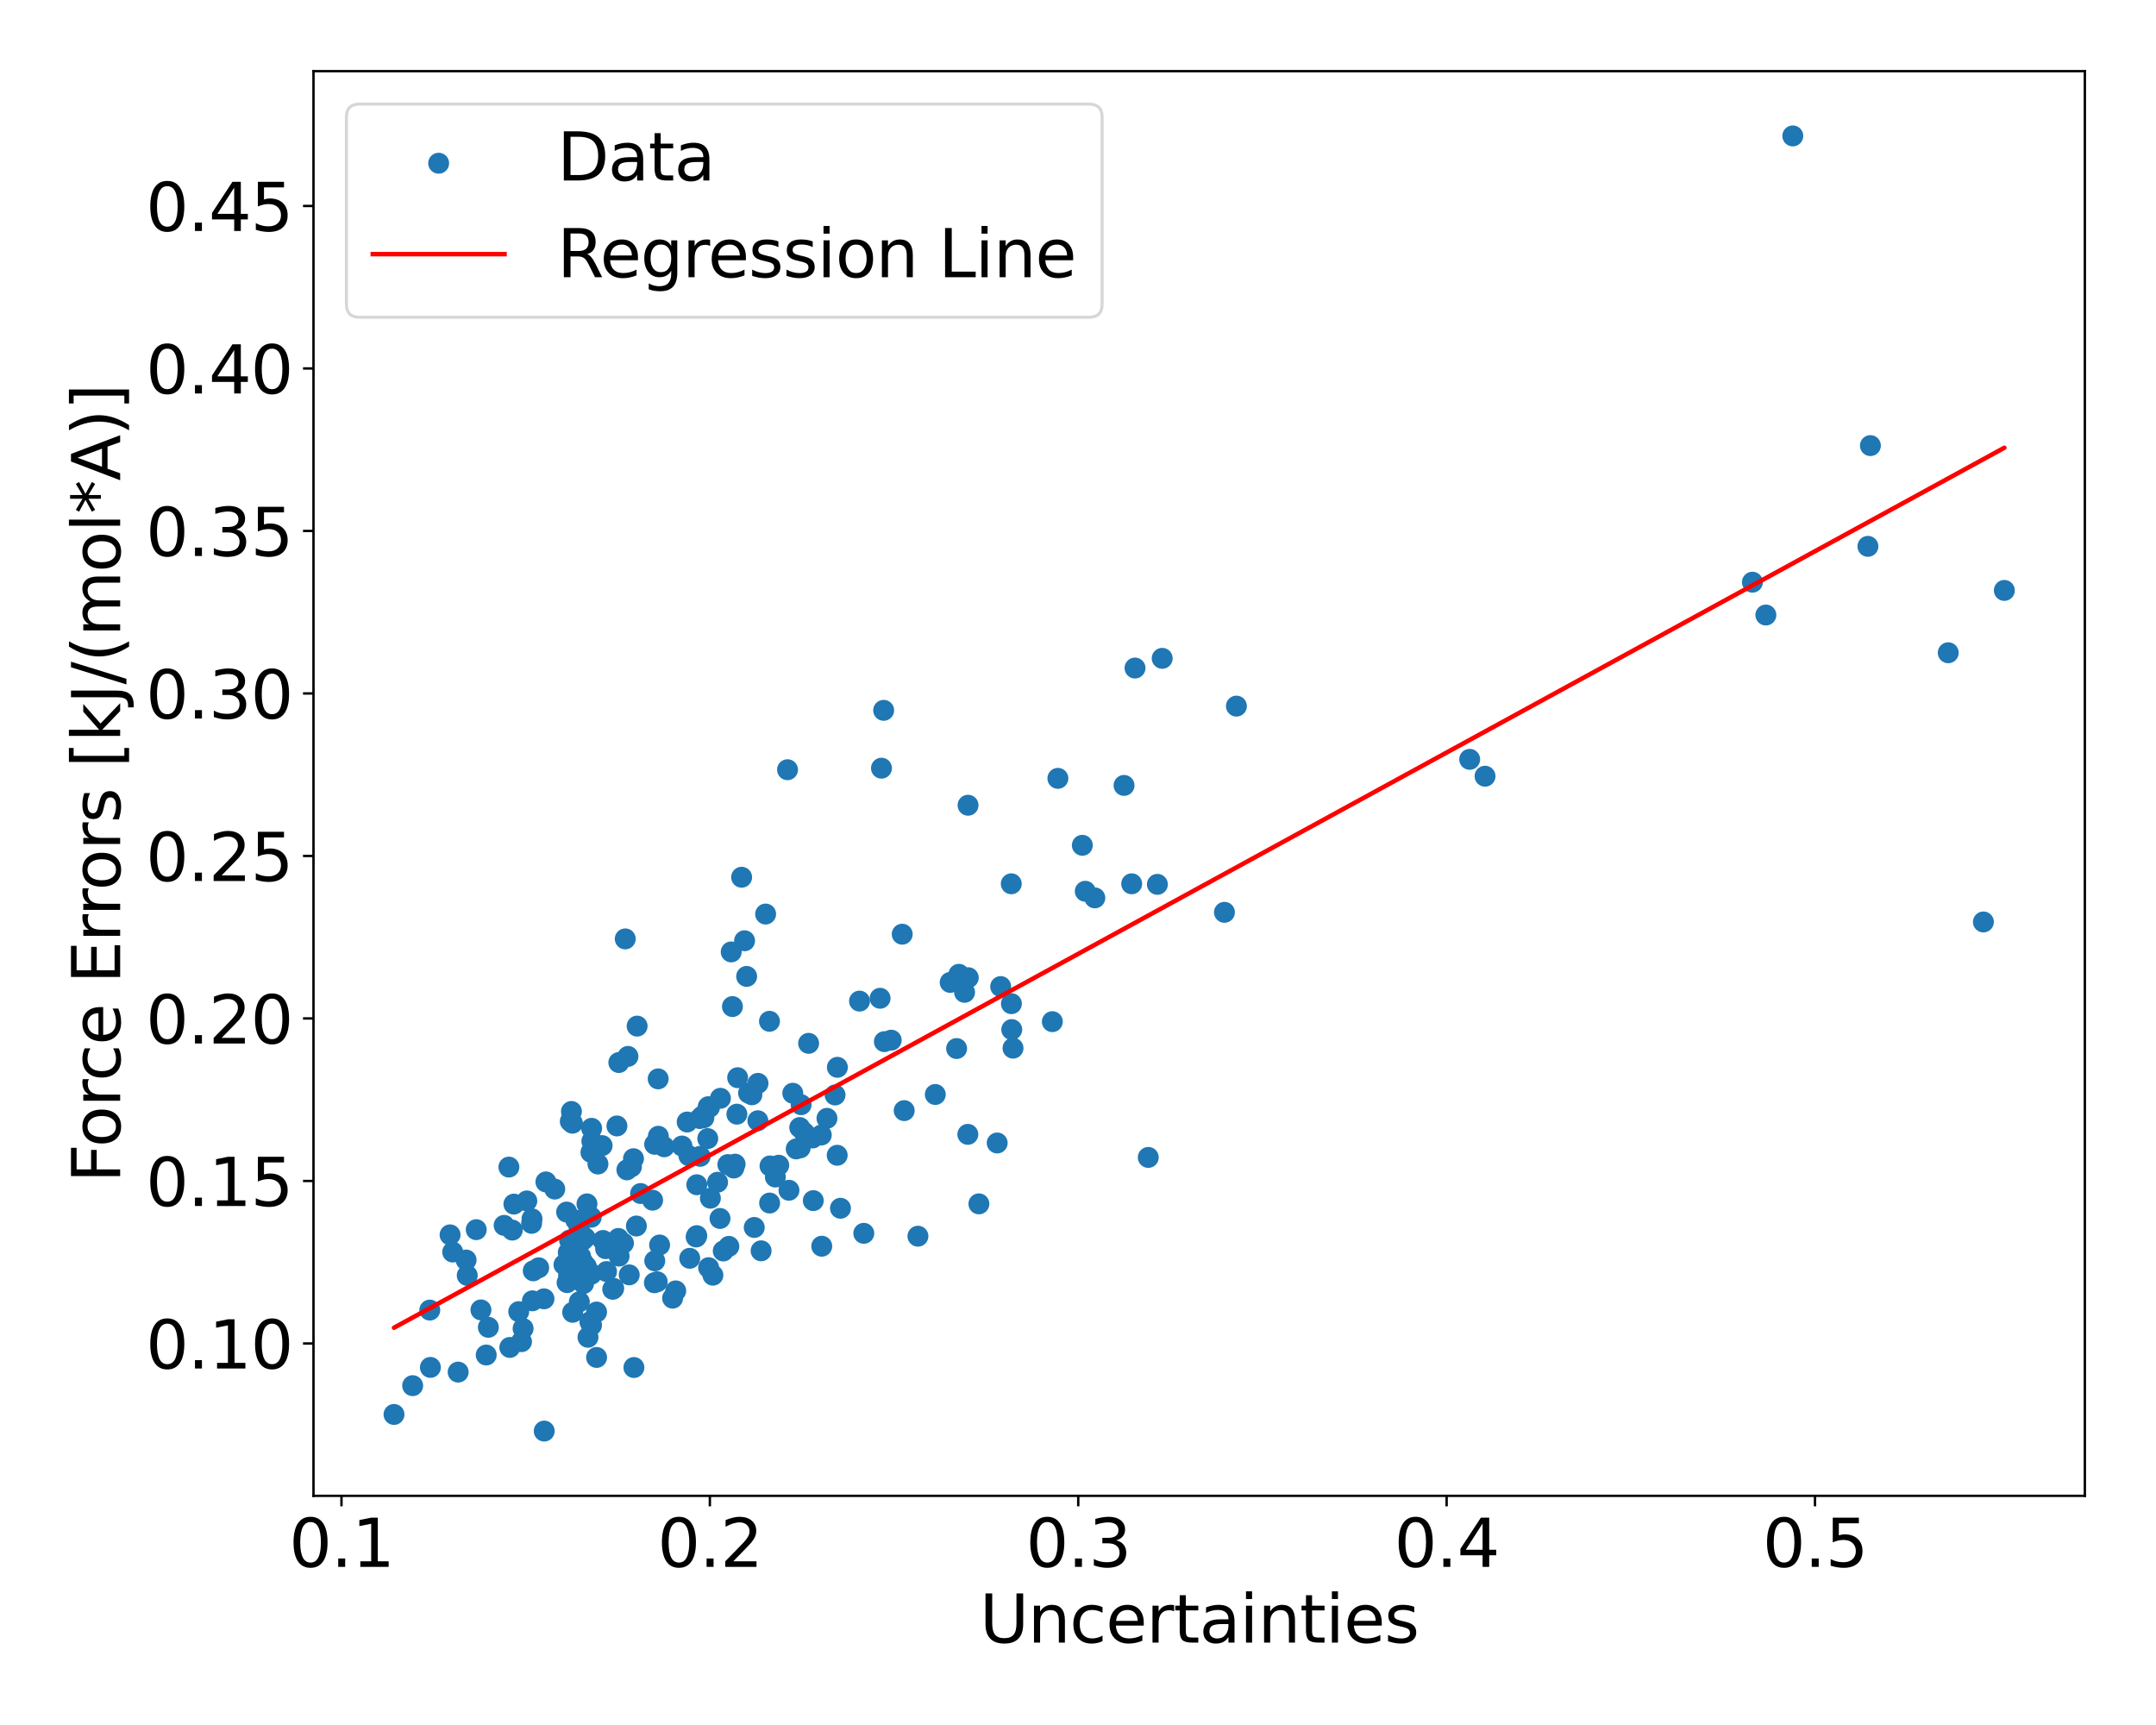 <?xml version="1.0" encoding="utf-8" standalone="no"?>
<!DOCTYPE svg PUBLIC "-//W3C//DTD SVG 1.1//EN"
  "http://www.w3.org/Graphics/SVG/1.1/DTD/svg11.dtd">
<svg xmlns:xlink="http://www.w3.org/1999/xlink" width="720pt" height="576pt" viewBox="0 0 720 576" xmlns="http://www.w3.org/2000/svg" version="1.1">
 <defs>
  <style type="text/css">*{stroke-linejoin: round; stroke-linecap: butt}</style>
 </defs>
 <g id="figure_1">
  <g id="patch_1">
   <path d="M 0 576 
L 720 576 
L 720 0 
L 0 0 
z
" style="fill: #ffffff"/>
  </g>
  <g id="axes_1">
   <g id="patch_2">
    <path d="M 104.69 499.48 
L 696.24 499.48 
L 696.24 23.76 
L 104.69 23.76 
z
" style="fill: #ffffff"/>
   </g>
   <g id="PathCollection_1">
    <defs>
     <path id="m0626cf9389" d="M 0 3 
C 0.796 3 1.559 2.684 2.121 2.121 
C 2.684 1.559 3 0.796 3 0 
C 3 -0.796 2.684 -1.559 2.121 -2.121 
C 1.559 -2.684 0.796 -3 0 -3 
C -0.796 -3 -1.559 -2.684 -2.121 -2.121 
C -2.684 -1.559 -3 -0.796 -3 0 
C -3 0.796 -2.684 1.559 -2.121 2.121 
C -1.559 2.684 -0.796 3 0 3 
z
" style="stroke: #1f77b4"/>
    </defs>
    <g clip-path="url(#p4b31f30deb)">
     <use xlink:href="#m0626cf9389" x="263.472" y="397.448" style="fill: #1f77b4; stroke: #1f77b4"/>
     <use xlink:href="#m0626cf9389" x="197.57" y="376.755" style="fill: #1f77b4; stroke: #1f77b4"/>
     <use xlink:href="#m0626cf9389" x="143.734" y="456.59" style="fill: #1f77b4; stroke: #1f77b4"/>
     <use xlink:href="#m0626cf9389" x="219.478" y="428" style="fill: #1f77b4; stroke: #1f77b4"/>
     <use xlink:href="#m0626cf9389" x="199.687" y="388.683" style="fill: #1f77b4; stroke: #1f77b4"/>
     <use xlink:href="#m0626cf9389" x="257.013" y="401.712" style="fill: #1f77b4; stroke: #1f77b4"/>
     <use xlink:href="#m0626cf9389" x="174.158" y="448.003" style="fill: #1f77b4; stroke: #1f77b4"/>
     <use xlink:href="#m0626cf9389" x="225.656" y="431.042" style="fill: #1f77b4; stroke: #1f77b4"/>
     <use xlink:href="#m0626cf9389" x="151.185" y="418.071" style="fill: #1f77b4; stroke: #1f77b4"/>
     <use xlink:href="#m0626cf9389" x="218.626" y="382.095" style="fill: #1f77b4; stroke: #1f77b4"/>
     <use xlink:href="#m0626cf9389" x="337.718" y="295.109" style="fill: #1f77b4; stroke: #1f77b4"/>
     <use xlink:href="#m0626cf9389" x="585.222" y="194.4" style="fill: #1f77b4; stroke: #1f77b4"/>
     <use xlink:href="#m0626cf9389" x="209.349" y="390.627" style="fill: #1f77b4; stroke: #1f77b4"/>
     <use xlink:href="#m0626cf9389" x="192.3" y="407.422" style="fill: #1f77b4; stroke: #1f77b4"/>
     <use xlink:href="#m0626cf9389" x="150.302" y="412.332" style="fill: #1f77b4; stroke: #1f77b4"/>
     <use xlink:href="#m0626cf9389" x="246.084" y="372.033" style="fill: #1f77b4; stroke: #1f77b4"/>
     <use xlink:href="#m0626cf9389" x="256.967" y="341.029" style="fill: #1f77b4; stroke: #1f77b4"/>
     <use xlink:href="#m0626cf9389" x="669.351" y="197.15" style="fill: #1f77b4; stroke: #1f77b4"/>
     <use xlink:href="#m0626cf9389" x="251.094" y="365.563" style="fill: #1f77b4; stroke: #1f77b4"/>
     <use xlink:href="#m0626cf9389" x="280.679" y="403.454" style="fill: #1f77b4; stroke: #1f77b4"/>
     <use xlink:href="#m0626cf9389" x="258.927" y="393.022" style="fill: #1f77b4; stroke: #1f77b4"/>
     <use xlink:href="#m0626cf9389" x="162.372" y="452.455" style="fill: #1f77b4; stroke: #1f77b4"/>
     <use xlink:href="#m0626cf9389" x="323.357" y="326.47" style="fill: #1f77b4; stroke: #1f77b4"/>
     <use xlink:href="#m0626cf9389" x="178.079" y="424.342" style="fill: #1f77b4; stroke: #1f77b4"/>
     <use xlink:href="#m0626cf9389" x="388.12" y="219.827" style="fill: #1f77b4; stroke: #1f77b4"/>
     <use xlink:href="#m0626cf9389" x="408.905" y="304.634" style="fill: #1f77b4; stroke: #1f77b4"/>
     <use xlink:href="#m0626cf9389" x="323.21" y="378.774" style="fill: #1f77b4; stroke: #1f77b4"/>
     <use xlink:href="#m0626cf9389" x="361.448" y="282.253" style="fill: #1f77b4; stroke: #1f77b4"/>
     <use xlink:href="#m0626cf9389" x="295.096" y="237.191" style="fill: #1f77b4; stroke: #1f77b4"/>
     <use xlink:href="#m0626cf9389" x="181.664" y="433.696" style="fill: #1f77b4; stroke: #1f77b4"/>
     <use xlink:href="#m0626cf9389" x="206.024" y="375.968" style="fill: #1f77b4; stroke: #1f77b4"/>
     <use xlink:href="#m0626cf9389" x="193.426" y="410.359" style="fill: #1f77b4; stroke: #1f77b4"/>
     <use xlink:href="#m0626cf9389" x="185.262" y="397.048" style="fill: #1f77b4; stroke: #1f77b4"/>
     <use xlink:href="#m0626cf9389" x="287.039" y="334.282" style="fill: #1f77b4; stroke: #1f77b4"/>
     <use xlink:href="#m0626cf9389" x="189.775" y="418.234" style="fill: #1f77b4; stroke: #1f77b4"/>
     <use xlink:href="#m0626cf9389" x="233.819" y="386.113" style="fill: #1f77b4; stroke: #1f77b4"/>
     <use xlink:href="#m0626cf9389" x="253.091" y="374.226" style="fill: #1f77b4; stroke: #1f77b4"/>
     <use xlink:href="#m0626cf9389" x="190.83" y="371.133" style="fill: #1f77b4; stroke: #1f77b4"/>
     <use xlink:href="#m0626cf9389" x="253.133" y="361.747" style="fill: #1f77b4; stroke: #1f77b4"/>
     <use xlink:href="#m0626cf9389" x="301.958" y="370.849" style="fill: #1f77b4; stroke: #1f77b4"/>
     <use xlink:href="#m0626cf9389" x="174.69" y="443.614" style="fill: #1f77b4; stroke: #1f77b4"/>
     <use xlink:href="#m0626cf9389" x="160.61" y="437.391" style="fill: #1f77b4; stroke: #1f77b4"/>
     <use xlink:href="#m0626cf9389" x="188.339" y="422.3" style="fill: #1f77b4; stroke: #1f77b4"/>
     <use xlink:href="#m0626cf9389" x="211.555" y="386.898" style="fill: #1f77b4; stroke: #1f77b4"/>
     <use xlink:href="#m0626cf9389" x="271.598" y="400.903" style="fill: #1f77b4; stroke: #1f77b4"/>
     <use xlink:href="#m0626cf9389" x="201.084" y="382.537" style="fill: #1f77b4; stroke: #1f77b4"/>
     <use xlink:href="#m0626cf9389" x="262.998" y="257.022" style="fill: #1f77b4; stroke: #1f77b4"/>
     <use xlink:href="#m0626cf9389" x="362.429" y="297.606" style="fill: #1f77b4; stroke: #1f77b4"/>
     <use xlink:href="#m0626cf9389" x="412.905" y="235.779" style="fill: #1f77b4; stroke: #1f77b4"/>
     <use xlink:href="#m0626cf9389" x="274.428" y="416.126" style="fill: #1f77b4; stroke: #1f77b4"/>
     <use xlink:href="#m0626cf9389" x="190.199" y="414.083" style="fill: #1f77b4; stroke: #1f77b4"/>
     <use xlink:href="#m0626cf9389" x="206.658" y="354.796" style="fill: #1f77b4; stroke: #1f77b4"/>
     <use xlink:href="#m0626cf9389" x="260.062" y="389.086" style="fill: #1f77b4; stroke: #1f77b4"/>
     <use xlink:href="#m0626cf9389" x="264.753" y="365.041" style="fill: #1f77b4; stroke: #1f77b4"/>
     <use xlink:href="#m0626cf9389" x="195.433" y="413.35" style="fill: #1f77b4; stroke: #1f77b4"/>
     <use xlink:href="#m0626cf9389" x="598.709" y="45.384" style="fill: #1f77b4; stroke: #1f77b4"/>
     <use xlink:href="#m0626cf9389" x="218.657" y="421.011" style="fill: #1f77b4; stroke: #1f77b4"/>
     <use xlink:href="#m0626cf9389" x="278.87" y="365.626" style="fill: #1f77b4; stroke: #1f77b4"/>
     <use xlink:href="#m0626cf9389" x="301.299" y="311.94" style="fill: #1f77b4; stroke: #1f77b4"/>
     <use xlink:href="#m0626cf9389" x="249.341" y="326.036" style="fill: #1f77b4; stroke: #1f77b4"/>
     <use xlink:href="#m0626cf9389" x="179.899" y="423.332" style="fill: #1f77b4; stroke: #1f77b4"/>
     <use xlink:href="#m0626cf9389" x="181.744" y="477.856" style="fill: #1f77b4; stroke: #1f77b4"/>
     <use xlink:href="#m0626cf9389" x="208.202" y="415.127" style="fill: #1f77b4; stroke: #1f77b4"/>
     <use xlink:href="#m0626cf9389" x="219.796" y="360.25" style="fill: #1f77b4; stroke: #1f77b4"/>
     <use xlink:href="#m0626cf9389" x="236.355" y="380.185" style="fill: #1f77b4; stroke: #1f77b4"/>
     <use xlink:href="#m0626cf9389" x="244.598" y="336.108" style="fill: #1f77b4; stroke: #1f77b4"/>
     <use xlink:href="#m0626cf9389" x="196.018" y="401.984" style="fill: #1f77b4; stroke: #1f77b4"/>
     <use xlink:href="#m0626cf9389" x="194.882" y="428.606" style="fill: #1f77b4; stroke: #1f77b4"/>
     <use xlink:href="#m0626cf9389" x="211.695" y="456.632" style="fill: #1f77b4; stroke: #1f77b4"/>
     <use xlink:href="#m0626cf9389" x="236.512" y="369.542" style="fill: #1f77b4; stroke: #1f77b4"/>
     <use xlink:href="#m0626cf9389" x="197.54" y="442.508" style="fill: #1f77b4; stroke: #1f77b4"/>
     <use xlink:href="#m0626cf9389" x="365.623" y="299.811" style="fill: #1f77b4; stroke: #1f77b4"/>
     <use xlink:href="#m0626cf9389" x="377.928" y="295.11" style="fill: #1f77b4; stroke: #1f77b4"/>
     <use xlink:href="#m0626cf9389" x="317.31" y="328.037" style="fill: #1f77b4; stroke: #1f77b4"/>
     <use xlink:href="#m0626cf9389" x="137.809" y="462.689" style="fill: #1f77b4; stroke: #1f77b4"/>
     <use xlink:href="#m0626cf9389" x="143.531" y="437.455" style="fill: #1f77b4; stroke: #1f77b4"/>
     <use xlink:href="#m0626cf9389" x="156.036" y="425.885" style="fill: #1f77b4; stroke: #1f77b4"/>
     <use xlink:href="#m0626cf9389" x="323.281" y="268.881" style="fill: #1f77b4; stroke: #1f77b4"/>
     <use xlink:href="#m0626cf9389" x="244.191" y="317.856" style="fill: #1f77b4; stroke: #1f77b4"/>
     <use xlink:href="#m0626cf9389" x="217.947" y="400.759" style="fill: #1f77b4; stroke: #1f77b4"/>
     <use xlink:href="#m0626cf9389" x="495.933" y="259.185" style="fill: #1f77b4; stroke: #1f77b4"/>
     <use xlink:href="#m0626cf9389" x="338.3" y="349.995" style="fill: #1f77b4; stroke: #1f77b4"/>
     <use xlink:href="#m0626cf9389" x="274.269" y="379.002" style="fill: #1f77b4; stroke: #1f77b4"/>
     <use xlink:href="#m0626cf9389" x="197.449" y="406.454" style="fill: #1f77b4; stroke: #1f77b4"/>
     <use xlink:href="#m0626cf9389" x="202.553" y="424.582" style="fill: #1f77b4; stroke: #1f77b4"/>
     <use xlink:href="#m0626cf9389" x="243.402" y="416.181" style="fill: #1f77b4; stroke: #1f77b4"/>
     <use xlink:href="#m0626cf9389" x="245.496" y="388.729" style="fill: #1f77b4; stroke: #1f77b4"/>
     <use xlink:href="#m0626cf9389" x="320.225" y="325.328" style="fill: #1f77b4; stroke: #1f77b4"/>
     <use xlink:href="#m0626cf9389" x="236.647" y="423.285" style="fill: #1f77b4; stroke: #1f77b4"/>
     <use xlink:href="#m0626cf9389" x="210.133" y="425.692" style="fill: #1f77b4; stroke: #1f77b4"/>
     <use xlink:href="#m0626cf9389" x="163.087" y="443.206" style="fill: #1f77b4; stroke: #1f77b4"/>
     <use xlink:href="#m0626cf9389" x="191.246" y="438.194" style="fill: #1f77b4; stroke: #1f77b4"/>
     <use xlink:href="#m0626cf9389" x="243.066" y="388.868" style="fill: #1f77b4; stroke: #1f77b4"/>
     <use xlink:href="#m0626cf9389" x="212.77" y="342.632" style="fill: #1f77b4; stroke: #1f77b4"/>
     <use xlink:href="#m0626cf9389" x="169.944" y="389.706" style="fill: #1f77b4; stroke: #1f77b4"/>
     <use xlink:href="#m0626cf9389" x="230.054" y="385.92" style="fill: #1f77b4; stroke: #1f77b4"/>
     <use xlink:href="#m0626cf9389" x="168.354" y="409.167" style="fill: #1f77b4; stroke: #1f77b4"/>
     <use xlink:href="#m0626cf9389" x="353.283" y="259.904" style="fill: #1f77b4; stroke: #1f77b4"/>
     <use xlink:href="#m0626cf9389" x="232.681" y="412.596" style="fill: #1f77b4; stroke: #1f77b4"/>
     <use xlink:href="#m0626cf9389" x="204.948" y="430.207" style="fill: #1f77b4; stroke: #1f77b4"/>
     <use xlink:href="#m0626cf9389" x="232.48" y="413.042" style="fill: #1f77b4; stroke: #1f77b4"/>
     <use xlink:href="#m0626cf9389" x="333.014" y="381.66" style="fill: #1f77b4; stroke: #1f77b4"/>
     <use xlink:href="#m0626cf9389" x="227.742" y="382.669" style="fill: #1f77b4; stroke: #1f77b4"/>
     <use xlink:href="#m0626cf9389" x="170.258" y="449.925" style="fill: #1f77b4; stroke: #1f77b4"/>
     <use xlink:href="#m0626cf9389" x="267.228" y="383.286" style="fill: #1f77b4; stroke: #1f77b4"/>
     <use xlink:href="#m0626cf9389" x="177.665" y="406.98" style="fill: #1f77b4; stroke: #1f77b4"/>
     <use xlink:href="#m0626cf9389" x="623.792" y="182.43" style="fill: #1f77b4; stroke: #1f77b4"/>
     <use xlink:href="#m0626cf9389" x="337.877" y="343.791" style="fill: #1f77b4; stroke: #1f77b4"/>
     <use xlink:href="#m0626cf9389" x="199.23" y="453.266" style="fill: #1f77b4; stroke: #1f77b4"/>
     <use xlink:href="#m0626cf9389" x="192.421" y="415.856" style="fill: #1f77b4; stroke: #1f77b4"/>
     <use xlink:href="#m0626cf9389" x="351.433" y="341.146" style="fill: #1f77b4; stroke: #1f77b4"/>
     <use xlink:href="#m0626cf9389" x="177.8" y="434.36" style="fill: #1f77b4; stroke: #1f77b4"/>
     <use xlink:href="#m0626cf9389" x="386.509" y="295.296" style="fill: #1f77b4; stroke: #1f77b4"/>
     <use xlink:href="#m0626cf9389" x="229.48" y="374.655" style="fill: #1f77b4; stroke: #1f77b4"/>
     <use xlink:href="#m0626cf9389" x="199.221" y="438.109" style="fill: #1f77b4; stroke: #1f77b4"/>
     <use xlink:href="#m0626cf9389" x="195.799" y="422.878" style="fill: #1f77b4; stroke: #1f77b4"/>
     <use xlink:href="#m0626cf9389" x="224.619" y="433.471" style="fill: #1f77b4; stroke: #1f77b4"/>
     <use xlink:href="#m0626cf9389" x="297.621" y="347.32" style="fill: #1f77b4; stroke: #1f77b4"/>
     <use xlink:href="#m0626cf9389" x="322.118" y="331.352" style="fill: #1f77b4; stroke: #1f77b4"/>
     <use xlink:href="#m0626cf9389" x="201.373" y="414.203" style="fill: #1f77b4; stroke: #1f77b4"/>
     <use xlink:href="#m0626cf9389" x="267.53" y="368.871" style="fill: #1f77b4; stroke: #1f77b4"/>
     <use xlink:href="#m0626cf9389" x="334.179" y="329.428" style="fill: #1f77b4; stroke: #1f77b4"/>
     <use xlink:href="#m0626cf9389" x="234.578" y="372.627" style="fill: #1f77b4; stroke: #1f77b4"/>
     <use xlink:href="#m0626cf9389" x="233.68" y="373.497" style="fill: #1f77b4; stroke: #1f77b4"/>
     <use xlink:href="#m0626cf9389" x="131.579" y="472.304" style="fill: #1f77b4; stroke: #1f77b4"/>
     <use xlink:href="#m0626cf9389" x="193.465" y="434.701" style="fill: #1f77b4; stroke: #1f77b4"/>
     <use xlink:href="#m0626cf9389" x="194.861" y="421.746" style="fill: #1f77b4; stroke: #1f77b4"/>
     <use xlink:href="#m0626cf9389" x="212.522" y="409.381" style="fill: #1f77b4; stroke: #1f77b4"/>
     <use xlink:href="#m0626cf9389" x="241.529" y="417.721" style="fill: #1f77b4; stroke: #1f77b4"/>
     <use xlink:href="#m0626cf9389" x="326.904" y="401.982" style="fill: #1f77b4; stroke: #1f77b4"/>
     <use xlink:href="#m0626cf9389" x="248.65" y="314.135" style="fill: #1f77b4; stroke: #1f77b4"/>
     <use xlink:href="#m0626cf9389" x="249.984" y="365" style="fill: #1f77b4; stroke: #1f77b4"/>
     <use xlink:href="#m0626cf9389" x="173.23" y="437.97" style="fill: #1f77b4; stroke: #1f77b4"/>
     <use xlink:href="#m0626cf9389" x="196.995" y="441.368" style="fill: #1f77b4; stroke: #1f77b4"/>
     <use xlink:href="#m0626cf9389" x="189.893" y="425.884" style="fill: #1f77b4; stroke: #1f77b4"/>
     <use xlink:href="#m0626cf9389" x="379.045" y="223.07" style="fill: #1f77b4; stroke: #1f77b4"/>
     <use xlink:href="#m0626cf9389" x="171.615" y="402.067" style="fill: #1f77b4; stroke: #1f77b4"/>
     <use xlink:href="#m0626cf9389" x="175.932" y="401.009" style="fill: #1f77b4; stroke: #1f77b4"/>
     <use xlink:href="#m0626cf9389" x="189.223" y="404.723" style="fill: #1f77b4; stroke: #1f77b4"/>
     <use xlink:href="#m0626cf9389" x="190.449" y="374.444" style="fill: #1f77b4; stroke: #1f77b4"/>
     <use xlink:href="#m0626cf9389" x="171.084" y="410.75" style="fill: #1f77b4; stroke: #1f77b4"/>
     <use xlink:href="#m0626cf9389" x="247.669" y="292.924" style="fill: #1f77b4; stroke: #1f77b4"/>
     <use xlink:href="#m0626cf9389" x="624.623" y="148.795" style="fill: #1f77b4; stroke: #1f77b4"/>
     <use xlink:href="#m0626cf9389" x="319.464" y="350.116" style="fill: #1f77b4; stroke: #1f77b4"/>
     <use xlink:href="#m0626cf9389" x="220.276" y="415.719" style="fill: #1f77b4; stroke: #1f77b4"/>
     <use xlink:href="#m0626cf9389" x="279.644" y="356.391" style="fill: #1f77b4; stroke: #1f77b4"/>
     <use xlink:href="#m0626cf9389" x="209.709" y="352.751" style="fill: #1f77b4; stroke: #1f77b4"/>
     <use xlink:href="#m0626cf9389" x="246.339" y="359.853" style="fill: #1f77b4; stroke: #1f77b4"/>
     <use xlink:href="#m0626cf9389" x="221.807" y="382.932" style="fill: #1f77b4; stroke: #1f77b4"/>
     <use xlink:href="#m0626cf9389" x="193.905" y="419.553" style="fill: #1f77b4; stroke: #1f77b4"/>
     <use xlink:href="#m0626cf9389" x="230.34" y="420.166" style="fill: #1f77b4; stroke: #1f77b4"/>
     <use xlink:href="#m0626cf9389" x="267.077" y="376.498" style="fill: #1f77b4; stroke: #1f77b4"/>
     <use xlink:href="#m0626cf9389" x="295.337" y="347.819" style="fill: #1f77b4; stroke: #1f77b4"/>
     <use xlink:href="#m0626cf9389" x="208.803" y="313.509" style="fill: #1f77b4; stroke: #1f77b4"/>
     <use xlink:href="#m0626cf9389" x="206.509" y="413.535" style="fill: #1f77b4; stroke: #1f77b4"/>
     <use xlink:href="#m0626cf9389" x="155.659" y="420.738" style="fill: #1f77b4; stroke: #1f77b4"/>
     <use xlink:href="#m0626cf9389" x="271.361" y="379.989" style="fill: #1f77b4; stroke: #1f77b4"/>
     <use xlink:href="#m0626cf9389" x="189.382" y="428.287" style="fill: #1f77b4; stroke: #1f77b4"/>
     <use xlink:href="#m0626cf9389" x="306.544" y="412.782" style="fill: #1f77b4; stroke: #1f77b4"/>
     <use xlink:href="#m0626cf9389" x="204.621" y="430.511" style="fill: #1f77b4; stroke: #1f77b4"/>
     <use xlink:href="#m0626cf9389" x="383.467" y="386.477" style="fill: #1f77b4; stroke: #1f77b4"/>
     <use xlink:href="#m0626cf9389" x="218.536" y="428.325" style="fill: #1f77b4; stroke: #1f77b4"/>
     <use xlink:href="#m0626cf9389" x="490.804" y="253.553" style="fill: #1f77b4; stroke: #1f77b4"/>
     <use xlink:href="#m0626cf9389" x="159.041" y="410.602" style="fill: #1f77b4; stroke: #1f77b4"/>
     <use xlink:href="#m0626cf9389" x="202.245" y="416.948" style="fill: #1f77b4; stroke: #1f77b4"/>
     <use xlink:href="#m0626cf9389" x="254.177" y="417.665" style="fill: #1f77b4; stroke: #1f77b4"/>
     <use xlink:href="#m0626cf9389" x="197.345" y="384.789" style="fill: #1f77b4; stroke: #1f77b4"/>
     <use xlink:href="#m0626cf9389" x="288.462" y="411.821" style="fill: #1f77b4; stroke: #1f77b4"/>
     <use xlink:href="#m0626cf9389" x="196.36" y="446.536" style="fill: #1f77b4; stroke: #1f77b4"/>
     <use xlink:href="#m0626cf9389" x="153.001" y="458.161" style="fill: #1f77b4; stroke: #1f77b4"/>
     <use xlink:href="#m0626cf9389" x="268.59" y="378.194" style="fill: #1f77b4; stroke: #1f77b4"/>
     <use xlink:href="#m0626cf9389" x="240.592" y="366.732" style="fill: #1f77b4; stroke: #1f77b4"/>
     <use xlink:href="#m0626cf9389" x="191.161" y="375.056" style="fill: #1f77b4; stroke: #1f77b4"/>
     <use xlink:href="#m0626cf9389" x="589.713" y="205.363" style="fill: #1f77b4; stroke: #1f77b4"/>
     <use xlink:href="#m0626cf9389" x="257.144" y="389.324" style="fill: #1f77b4; stroke: #1f77b4"/>
     <use xlink:href="#m0626cf9389" x="312.345" y="365.462" style="fill: #1f77b4; stroke: #1f77b4"/>
     <use xlink:href="#m0626cf9389" x="194.523" y="414.222" style="fill: #1f77b4; stroke: #1f77b4"/>
     <use xlink:href="#m0626cf9389" x="197.476" y="425.477" style="fill: #1f77b4; stroke: #1f77b4"/>
     <use xlink:href="#m0626cf9389" x="197.658" y="381.045" style="fill: #1f77b4; stroke: #1f77b4"/>
     <use xlink:href="#m0626cf9389" x="213.93" y="398.534" style="fill: #1f77b4; stroke: #1f77b4"/>
     <use xlink:href="#m0626cf9389" x="177.529" y="408.489" style="fill: #1f77b4; stroke: #1f77b4"/>
     <use xlink:href="#m0626cf9389" x="238.076" y="425.8" style="fill: #1f77b4; stroke: #1f77b4"/>
     <use xlink:href="#m0626cf9389" x="255.682" y="305.213" style="fill: #1f77b4; stroke: #1f77b4"/>
     <use xlink:href="#m0626cf9389" x="251.885" y="409.864" style="fill: #1f77b4; stroke: #1f77b4"/>
     <use xlink:href="#m0626cf9389" x="375.377" y="262.26" style="fill: #1f77b4; stroke: #1f77b4"/>
     <use xlink:href="#m0626cf9389" x="232.698" y="395.602" style="fill: #1f77b4; stroke: #1f77b4"/>
     <use xlink:href="#m0626cf9389" x="294.37" y="256.507" style="fill: #1f77b4; stroke: #1f77b4"/>
     <use xlink:href="#m0626cf9389" x="265.9" y="383.634" style="fill: #1f77b4; stroke: #1f77b4"/>
     <use xlink:href="#m0626cf9389" x="196.667" y="424.58" style="fill: #1f77b4; stroke: #1f77b4"/>
     <use xlink:href="#m0626cf9389" x="293.908" y="333.338" style="fill: #1f77b4; stroke: #1f77b4"/>
     <use xlink:href="#m0626cf9389" x="239.63" y="394.765" style="fill: #1f77b4; stroke: #1f77b4"/>
     <use xlink:href="#m0626cf9389" x="219.853" y="379.408" style="fill: #1f77b4; stroke: #1f77b4"/>
     <use xlink:href="#m0626cf9389" x="206.752" y="419.43" style="fill: #1f77b4; stroke: #1f77b4"/>
     <use xlink:href="#m0626cf9389" x="182.307" y="394.66" style="fill: #1f77b4; stroke: #1f77b4"/>
     <use xlink:href="#m0626cf9389" x="235.055" y="373.242" style="fill: #1f77b4; stroke: #1f77b4"/>
     <use xlink:href="#m0626cf9389" x="237.233" y="400.101" style="fill: #1f77b4; stroke: #1f77b4"/>
     <use xlink:href="#m0626cf9389" x="236.943" y="369.759" style="fill: #1f77b4; stroke: #1f77b4"/>
     <use xlink:href="#m0626cf9389" x="279.585" y="385.762" style="fill: #1f77b4; stroke: #1f77b4"/>
     <use xlink:href="#m0626cf9389" x="662.36" y="307.854" style="fill: #1f77b4; stroke: #1f77b4"/>
     <use xlink:href="#m0626cf9389" x="270.037" y="348.386" style="fill: #1f77b4; stroke: #1f77b4"/>
     <use xlink:href="#m0626cf9389" x="210.869" y="389.612" style="fill: #1f77b4; stroke: #1f77b4"/>
     <use xlink:href="#m0626cf9389" x="240.449" y="406.861" style="fill: #1f77b4; stroke: #1f77b4"/>
     <use xlink:href="#m0626cf9389" x="245.053" y="390.019" style="fill: #1f77b4; stroke: #1f77b4"/>
     <use xlink:href="#m0626cf9389" x="276.166" y="373.43" style="fill: #1f77b4; stroke: #1f77b4"/>
     <use xlink:href="#m0626cf9389" x="337.762" y="335.137" style="fill: #1f77b4; stroke: #1f77b4"/>
     <use xlink:href="#m0626cf9389" x="650.622" y="217.966" style="fill: #1f77b4; stroke: #1f77b4"/>
    </g>
   </g>
   <g id="matplotlib.axis_1">
    <g id="xtick_1">
     <g id="line2d_1">
      <defs>
       <path id="m15de98524b" d="M 0 0 
L 0 3.5 
" style="stroke: #000000; stroke-width: 0.8"/>
      </defs>
      <g>
       <use xlink:href="#m15de98524b" x="114.039" y="499.48" style="stroke: #000000; stroke-width: 0.8"/>
      </g>
     </g>
     <g id="text_1">
      <!-- 0.1 -->
      <g transform="translate(96.546 523.197) scale(0.22 -0.22)">
       <defs>
        <path id="DejaVuSans-30" d="M 2034 4250 
Q 1547 4250 1301 3770 
Q 1056 3291 1056 2328 
Q 1056 1369 1301 889 
Q 1547 409 2034 409 
Q 2525 409 2770 889 
Q 3016 1369 3016 2328 
Q 3016 3291 2770 3770 
Q 2525 4250 2034 4250 
z
M 2034 4750 
Q 2819 4750 3233 4129 
Q 3647 3509 3647 2328 
Q 3647 1150 3233 529 
Q 2819 -91 2034 -91 
Q 1250 -91 836 529 
Q 422 1150 422 2328 
Q 422 3509 836 4129 
Q 1250 4750 2034 4750 
z
" transform="scale(0.016)"/>
        <path id="DejaVuSans-2e" d="M 684 794 
L 1344 794 
L 1344 0 
L 684 0 
L 684 794 
z
" transform="scale(0.016)"/>
        <path id="DejaVuSans-31" d="M 794 531 
L 1825 531 
L 1825 4091 
L 703 3866 
L 703 4441 
L 1819 4666 
L 2450 4666 
L 2450 531 
L 3481 531 
L 3481 0 
L 794 0 
L 794 531 
z
" transform="scale(0.016)"/>
       </defs>
       <use xlink:href="#DejaVuSans-30"/>
       <use xlink:href="#DejaVuSans-2e" x="63.623"/>
       <use xlink:href="#DejaVuSans-31" x="95.41"/>
      </g>
     </g>
    </g>
    <g id="xtick_2">
     <g id="line2d_2">
      <g>
       <use xlink:href="#m15de98524b" x="237.06" y="499.48" style="stroke: #000000; stroke-width: 0.8"/>
      </g>
     </g>
     <g id="text_2">
      <!-- 0.2 -->
      <g transform="translate(219.567 523.197) scale(0.22 -0.22)">
       <defs>
        <path id="DejaVuSans-32" d="M 1228 531 
L 3431 531 
L 3431 0 
L 469 0 
L 469 531 
Q 828 903 1448 1529 
Q 2069 2156 2228 2338 
Q 2531 2678 2651 2914 
Q 2772 3150 2772 3378 
Q 2772 3750 2511 3984 
Q 2250 4219 1831 4219 
Q 1534 4219 1204 4116 
Q 875 4013 500 3803 
L 500 4441 
Q 881 4594 1212 4672 
Q 1544 4750 1819 4750 
Q 2544 4750 2975 4387 
Q 3406 4025 3406 3419 
Q 3406 3131 3298 2873 
Q 3191 2616 2906 2266 
Q 2828 2175 2409 1742 
Q 1991 1309 1228 531 
z
" transform="scale(0.016)"/>
       </defs>
       <use xlink:href="#DejaVuSans-30"/>
       <use xlink:href="#DejaVuSans-2e" x="63.623"/>
       <use xlink:href="#DejaVuSans-32" x="95.41"/>
      </g>
     </g>
    </g>
    <g id="xtick_3">
     <g id="line2d_3">
      <g>
       <use xlink:href="#m15de98524b" x="360.081" y="499.48" style="stroke: #000000; stroke-width: 0.8"/>
      </g>
     </g>
     <g id="text_3">
      <!-- 0.3 -->
      <g transform="translate(342.588 523.197) scale(0.22 -0.22)">
       <defs>
        <path id="DejaVuSans-33" d="M 2597 2516 
Q 3050 2419 3304 2112 
Q 3559 1806 3559 1356 
Q 3559 666 3084 287 
Q 2609 -91 1734 -91 
Q 1441 -91 1130 -33 
Q 819 25 488 141 
L 488 750 
Q 750 597 1062 519 
Q 1375 441 1716 441 
Q 2309 441 2620 675 
Q 2931 909 2931 1356 
Q 2931 1769 2642 2001 
Q 2353 2234 1838 2234 
L 1294 2234 
L 1294 2753 
L 1863 2753 
Q 2328 2753 2575 2939 
Q 2822 3125 2822 3475 
Q 2822 3834 2567 4026 
Q 2313 4219 1838 4219 
Q 1578 4219 1281 4162 
Q 984 4106 628 3988 
L 628 4550 
Q 988 4650 1302 4700 
Q 1616 4750 1894 4750 
Q 2613 4750 3031 4423 
Q 3450 4097 3450 3541 
Q 3450 3153 3228 2886 
Q 3006 2619 2597 2516 
z
" transform="scale(0.016)"/>
       </defs>
       <use xlink:href="#DejaVuSans-30"/>
       <use xlink:href="#DejaVuSans-2e" x="63.623"/>
       <use xlink:href="#DejaVuSans-33" x="95.41"/>
      </g>
     </g>
    </g>
    <g id="xtick_4">
     <g id="line2d_4">
      <g>
       <use xlink:href="#m15de98524b" x="483.102" y="499.48" style="stroke: #000000; stroke-width: 0.8"/>
      </g>
     </g>
     <g id="text_4">
      <!-- 0.4 -->
      <g transform="translate(465.609 523.197) scale(0.22 -0.22)">
       <defs>
        <path id="DejaVuSans-34" d="M 2419 4116 
L 825 1625 
L 2419 1625 
L 2419 4116 
z
M 2253 4666 
L 3047 4666 
L 3047 1625 
L 3713 1625 
L 3713 1100 
L 3047 1100 
L 3047 0 
L 2419 0 
L 2419 1100 
L 313 1100 
L 313 1709 
L 2253 4666 
z
" transform="scale(0.016)"/>
       </defs>
       <use xlink:href="#DejaVuSans-30"/>
       <use xlink:href="#DejaVuSans-2e" x="63.623"/>
       <use xlink:href="#DejaVuSans-34" x="95.41"/>
      </g>
     </g>
    </g>
    <g id="xtick_5">
     <g id="line2d_5">
      <g>
       <use xlink:href="#m15de98524b" x="606.123" y="499.48" style="stroke: #000000; stroke-width: 0.8"/>
      </g>
     </g>
     <g id="text_5">
      <!-- 0.5 -->
      <g transform="translate(588.63 523.197) scale(0.22 -0.22)">
       <defs>
        <path id="DejaVuSans-35" d="M 691 4666 
L 3169 4666 
L 3169 4134 
L 1269 4134 
L 1269 2991 
Q 1406 3038 1543 3061 
Q 1681 3084 1819 3084 
Q 2600 3084 3056 2656 
Q 3513 2228 3513 1497 
Q 3513 744 3044 326 
Q 2575 -91 1722 -91 
Q 1428 -91 1123 -41 
Q 819 9 494 109 
L 494 744 
Q 775 591 1075 516 
Q 1375 441 1709 441 
Q 2250 441 2565 725 
Q 2881 1009 2881 1497 
Q 2881 1984 2565 2268 
Q 2250 2553 1709 2553 
Q 1456 2553 1204 2497 
Q 953 2441 691 2322 
L 691 4666 
z
" transform="scale(0.016)"/>
       </defs>
       <use xlink:href="#DejaVuSans-30"/>
       <use xlink:href="#DejaVuSans-2e" x="63.623"/>
       <use xlink:href="#DejaVuSans-35" x="95.41"/>
      </g>
     </g>
    </g>
    <g id="text_6">
     <!-- Uncertainties -->
     <g transform="translate(327.157 548.488) scale(0.22 -0.22)">
      <defs>
       <path id="DejaVuSans-55" d="M 556 4666 
L 1191 4666 
L 1191 1831 
Q 1191 1081 1462 751 
Q 1734 422 2344 422 
Q 2950 422 3222 751 
Q 3494 1081 3494 1831 
L 3494 4666 
L 4128 4666 
L 4128 1753 
Q 4128 841 3676 375 
Q 3225 -91 2344 -91 
Q 1459 -91 1007 375 
Q 556 841 556 1753 
L 556 4666 
z
" transform="scale(0.016)"/>
       <path id="DejaVuSans-6e" d="M 3513 2113 
L 3513 0 
L 2938 0 
L 2938 2094 
Q 2938 2591 2744 2837 
Q 2550 3084 2163 3084 
Q 1697 3084 1428 2787 
Q 1159 2491 1159 1978 
L 1159 0 
L 581 0 
L 581 3500 
L 1159 3500 
L 1159 2956 
Q 1366 3272 1645 3428 
Q 1925 3584 2291 3584 
Q 2894 3584 3203 3211 
Q 3513 2838 3513 2113 
z
" transform="scale(0.016)"/>
       <path id="DejaVuSans-63" d="M 3122 3366 
L 3122 2828 
Q 2878 2963 2633 3030 
Q 2388 3097 2138 3097 
Q 1578 3097 1268 2742 
Q 959 2388 959 1747 
Q 959 1106 1268 751 
Q 1578 397 2138 397 
Q 2388 397 2633 464 
Q 2878 531 3122 666 
L 3122 134 
Q 2881 22 2623 -34 
Q 2366 -91 2075 -91 
Q 1284 -91 818 406 
Q 353 903 353 1747 
Q 353 2603 823 3093 
Q 1294 3584 2113 3584 
Q 2378 3584 2631 3529 
Q 2884 3475 3122 3366 
z
" transform="scale(0.016)"/>
       <path id="DejaVuSans-65" d="M 3597 1894 
L 3597 1613 
L 953 1613 
Q 991 1019 1311 708 
Q 1631 397 2203 397 
Q 2534 397 2845 478 
Q 3156 559 3463 722 
L 3463 178 
Q 3153 47 2828 -22 
Q 2503 -91 2169 -91 
Q 1331 -91 842 396 
Q 353 884 353 1716 
Q 353 2575 817 3079 
Q 1281 3584 2069 3584 
Q 2775 3584 3186 3129 
Q 3597 2675 3597 1894 
z
M 3022 2063 
Q 3016 2534 2758 2815 
Q 2500 3097 2075 3097 
Q 1594 3097 1305 2825 
Q 1016 2553 972 2059 
L 3022 2063 
z
" transform="scale(0.016)"/>
       <path id="DejaVuSans-72" d="M 2631 2963 
Q 2534 3019 2420 3045 
Q 2306 3072 2169 3072 
Q 1681 3072 1420 2755 
Q 1159 2438 1159 1844 
L 1159 0 
L 581 0 
L 581 3500 
L 1159 3500 
L 1159 2956 
Q 1341 3275 1631 3429 
Q 1922 3584 2338 3584 
Q 2397 3584 2469 3576 
Q 2541 3569 2628 3553 
L 2631 2963 
z
" transform="scale(0.016)"/>
       <path id="DejaVuSans-74" d="M 1172 4494 
L 1172 3500 
L 2356 3500 
L 2356 3053 
L 1172 3053 
L 1172 1153 
Q 1172 725 1289 603 
Q 1406 481 1766 481 
L 2356 481 
L 2356 0 
L 1766 0 
Q 1100 0 847 248 
Q 594 497 594 1153 
L 594 3053 
L 172 3053 
L 172 3500 
L 594 3500 
L 594 4494 
L 1172 4494 
z
" transform="scale(0.016)"/>
       <path id="DejaVuSans-61" d="M 2194 1759 
Q 1497 1759 1228 1600 
Q 959 1441 959 1056 
Q 959 750 1161 570 
Q 1363 391 1709 391 
Q 2188 391 2477 730 
Q 2766 1069 2766 1631 
L 2766 1759 
L 2194 1759 
z
M 3341 1997 
L 3341 0 
L 2766 0 
L 2766 531 
Q 2569 213 2275 61 
Q 1981 -91 1556 -91 
Q 1019 -91 701 211 
Q 384 513 384 1019 
Q 384 1609 779 1909 
Q 1175 2209 1959 2209 
L 2766 2209 
L 2766 2266 
Q 2766 2663 2505 2880 
Q 2244 3097 1772 3097 
Q 1472 3097 1187 3025 
Q 903 2953 641 2809 
L 641 3341 
Q 956 3463 1253 3523 
Q 1550 3584 1831 3584 
Q 2591 3584 2966 3190 
Q 3341 2797 3341 1997 
z
" transform="scale(0.016)"/>
       <path id="DejaVuSans-69" d="M 603 3500 
L 1178 3500 
L 1178 0 
L 603 0 
L 603 3500 
z
M 603 4863 
L 1178 4863 
L 1178 4134 
L 603 4134 
L 603 4863 
z
" transform="scale(0.016)"/>
       <path id="DejaVuSans-73" d="M 2834 3397 
L 2834 2853 
Q 2591 2978 2328 3040 
Q 2066 3103 1784 3103 
Q 1356 3103 1142 2972 
Q 928 2841 928 2578 
Q 928 2378 1081 2264 
Q 1234 2150 1697 2047 
L 1894 2003 
Q 2506 1872 2764 1633 
Q 3022 1394 3022 966 
Q 3022 478 2636 193 
Q 2250 -91 1575 -91 
Q 1294 -91 989 -36 
Q 684 19 347 128 
L 347 722 
Q 666 556 975 473 
Q 1284 391 1588 391 
Q 1994 391 2212 530 
Q 2431 669 2431 922 
Q 2431 1156 2273 1281 
Q 2116 1406 1581 1522 
L 1381 1569 
Q 847 1681 609 1914 
Q 372 2147 372 2553 
Q 372 3047 722 3315 
Q 1072 3584 1716 3584 
Q 2034 3584 2315 3537 
Q 2597 3491 2834 3397 
z
" transform="scale(0.016)"/>
      </defs>
      <use xlink:href="#DejaVuSans-55"/>
      <use xlink:href="#DejaVuSans-6e" x="73.193"/>
      <use xlink:href="#DejaVuSans-63" x="136.572"/>
      <use xlink:href="#DejaVuSans-65" x="191.553"/>
      <use xlink:href="#DejaVuSans-72" x="253.076"/>
      <use xlink:href="#DejaVuSans-74" x="294.189"/>
      <use xlink:href="#DejaVuSans-61" x="333.398"/>
      <use xlink:href="#DejaVuSans-69" x="394.678"/>
      <use xlink:href="#DejaVuSans-6e" x="422.461"/>
      <use xlink:href="#DejaVuSans-74" x="485.84"/>
      <use xlink:href="#DejaVuSans-69" x="525.049"/>
      <use xlink:href="#DejaVuSans-65" x="552.832"/>
      <use xlink:href="#DejaVuSans-73" x="614.355"/>
     </g>
    </g>
   </g>
   <g id="matplotlib.axis_2">
    <g id="ytick_1">
     <g id="line2d_6">
      <defs>
       <path id="m5842ae8811" d="M 0 0 
L -3.5 0 
" style="stroke: #000000; stroke-width: 0.8"/>
      </defs>
      <g>
       <use xlink:href="#m5842ae8811" x="104.69" y="448.597" style="stroke: #000000; stroke-width: 0.8"/>
      </g>
     </g>
     <g id="text_7">
      <!-- 0.10 -->
      <g transform="translate(48.706 456.956) scale(0.22 -0.22)">
       <use xlink:href="#DejaVuSans-30"/>
       <use xlink:href="#DejaVuSans-2e" x="63.623"/>
       <use xlink:href="#DejaVuSans-31" x="95.41"/>
       <use xlink:href="#DejaVuSans-30" x="159.033"/>
      </g>
     </g>
    </g>
    <g id="ytick_2">
     <g id="line2d_7">
      <g>
       <use xlink:href="#m5842ae8811" x="104.69" y="394.337" style="stroke: #000000; stroke-width: 0.8"/>
      </g>
     </g>
     <g id="text_8">
      <!-- 0.15 -->
      <g transform="translate(48.706 402.695) scale(0.22 -0.22)">
       <use xlink:href="#DejaVuSans-30"/>
       <use xlink:href="#DejaVuSans-2e" x="63.623"/>
       <use xlink:href="#DejaVuSans-31" x="95.41"/>
       <use xlink:href="#DejaVuSans-35" x="159.033"/>
      </g>
     </g>
    </g>
    <g id="ytick_3">
     <g id="line2d_8">
      <g>
       <use xlink:href="#m5842ae8811" x="104.69" y="340.076" style="stroke: #000000; stroke-width: 0.8"/>
      </g>
     </g>
     <g id="text_9">
      <!-- 0.20 -->
      <g transform="translate(48.706 348.434) scale(0.22 -0.22)">
       <use xlink:href="#DejaVuSans-30"/>
       <use xlink:href="#DejaVuSans-2e" x="63.623"/>
       <use xlink:href="#DejaVuSans-32" x="95.41"/>
       <use xlink:href="#DejaVuSans-30" x="159.033"/>
      </g>
     </g>
    </g>
    <g id="ytick_4">
     <g id="line2d_9">
      <g>
       <use xlink:href="#m5842ae8811" x="104.69" y="285.815" style="stroke: #000000; stroke-width: 0.8"/>
      </g>
     </g>
     <g id="text_10">
      <!-- 0.25 -->
      <g transform="translate(48.706 294.173) scale(0.22 -0.22)">
       <use xlink:href="#DejaVuSans-30"/>
       <use xlink:href="#DejaVuSans-2e" x="63.623"/>
       <use xlink:href="#DejaVuSans-32" x="95.41"/>
       <use xlink:href="#DejaVuSans-35" x="159.033"/>
      </g>
     </g>
    </g>
    <g id="ytick_5">
     <g id="line2d_10">
      <g>
       <use xlink:href="#m5842ae8811" x="104.69" y="231.554" style="stroke: #000000; stroke-width: 0.8"/>
      </g>
     </g>
     <g id="text_11">
      <!-- 0.30 -->
      <g transform="translate(48.706 239.912) scale(0.22 -0.22)">
       <use xlink:href="#DejaVuSans-30"/>
       <use xlink:href="#DejaVuSans-2e" x="63.623"/>
       <use xlink:href="#DejaVuSans-33" x="95.41"/>
       <use xlink:href="#DejaVuSans-30" x="159.033"/>
      </g>
     </g>
    </g>
    <g id="ytick_6">
     <g id="line2d_11">
      <g>
       <use xlink:href="#m5842ae8811" x="104.69" y="177.293" style="stroke: #000000; stroke-width: 0.8"/>
      </g>
     </g>
     <g id="text_12">
      <!-- 0.35 -->
      <g transform="translate(48.706 185.651) scale(0.22 -0.22)">
       <use xlink:href="#DejaVuSans-30"/>
       <use xlink:href="#DejaVuSans-2e" x="63.623"/>
       <use xlink:href="#DejaVuSans-33" x="95.41"/>
       <use xlink:href="#DejaVuSans-35" x="159.033"/>
      </g>
     </g>
    </g>
    <g id="ytick_7">
     <g id="line2d_12">
      <g>
       <use xlink:href="#m5842ae8811" x="104.69" y="123.032" style="stroke: #000000; stroke-width: 0.8"/>
      </g>
     </g>
     <g id="text_13">
      <!-- 0.40 -->
      <g transform="translate(48.706 131.391) scale(0.22 -0.22)">
       <use xlink:href="#DejaVuSans-30"/>
       <use xlink:href="#DejaVuSans-2e" x="63.623"/>
       <use xlink:href="#DejaVuSans-34" x="95.41"/>
       <use xlink:href="#DejaVuSans-30" x="159.033"/>
      </g>
     </g>
    </g>
    <g id="ytick_8">
     <g id="line2d_13">
      <g>
       <use xlink:href="#m5842ae8811" x="104.69" y="68.771" style="stroke: #000000; stroke-width: 0.8"/>
      </g>
     </g>
     <g id="text_14">
      <!-- 0.45 -->
      <g transform="translate(48.706 77.13) scale(0.22 -0.22)">
       <use xlink:href="#DejaVuSans-30"/>
       <use xlink:href="#DejaVuSans-2e" x="63.623"/>
       <use xlink:href="#DejaVuSans-34" x="95.41"/>
       <use xlink:href="#DejaVuSans-35" x="159.033"/>
      </g>
     </g>
    </g>
    <g id="text_15">
     <!-- Force Errors [kJ/(mol*A)] -->
     <g transform="translate(40.13 394.913) rotate(-90) scale(0.22 -0.22)">
      <defs>
       <path id="DejaVuSans-46" d="M 628 4666 
L 3309 4666 
L 3309 4134 
L 1259 4134 
L 1259 2759 
L 3109 2759 
L 3109 2228 
L 1259 2228 
L 1259 0 
L 628 0 
L 628 4666 
z
" transform="scale(0.016)"/>
       <path id="DejaVuSans-6f" d="M 1959 3097 
Q 1497 3097 1228 2736 
Q 959 2375 959 1747 
Q 959 1119 1226 758 
Q 1494 397 1959 397 
Q 2419 397 2687 759 
Q 2956 1122 2956 1747 
Q 2956 2369 2687 2733 
Q 2419 3097 1959 3097 
z
M 1959 3584 
Q 2709 3584 3137 3096 
Q 3566 2609 3566 1747 
Q 3566 888 3137 398 
Q 2709 -91 1959 -91 
Q 1206 -91 779 398 
Q 353 888 353 1747 
Q 353 2609 779 3096 
Q 1206 3584 1959 3584 
z
" transform="scale(0.016)"/>
       <path id="DejaVuSans-20" transform="scale(0.016)"/>
       <path id="DejaVuSans-45" d="M 628 4666 
L 3578 4666 
L 3578 4134 
L 1259 4134 
L 1259 2753 
L 3481 2753 
L 3481 2222 
L 1259 2222 
L 1259 531 
L 3634 531 
L 3634 0 
L 628 0 
L 628 4666 
z
" transform="scale(0.016)"/>
       <path id="DejaVuSans-5b" d="M 550 4863 
L 1875 4863 
L 1875 4416 
L 1125 4416 
L 1125 -397 
L 1875 -397 
L 1875 -844 
L 550 -844 
L 550 4863 
z
" transform="scale(0.016)"/>
       <path id="DejaVuSans-6b" d="M 581 4863 
L 1159 4863 
L 1159 1991 
L 2875 3500 
L 3609 3500 
L 1753 1863 
L 3688 0 
L 2938 0 
L 1159 1709 
L 1159 0 
L 581 0 
L 581 4863 
z
" transform="scale(0.016)"/>
       <path id="DejaVuSans-4a" d="M 628 4666 
L 1259 4666 
L 1259 325 
Q 1259 -519 939 -900 
Q 619 -1281 -91 -1281 
L -331 -1281 
L -331 -750 
L -134 -750 
Q 284 -750 456 -515 
Q 628 -281 628 325 
L 628 4666 
z
" transform="scale(0.016)"/>
       <path id="DejaVuSans-2f" d="M 1625 4666 
L 2156 4666 
L 531 -594 
L 0 -594 
L 1625 4666 
z
" transform="scale(0.016)"/>
       <path id="DejaVuSans-28" d="M 1984 4856 
Q 1566 4138 1362 3434 
Q 1159 2731 1159 2009 
Q 1159 1288 1364 580 
Q 1569 -128 1984 -844 
L 1484 -844 
Q 1016 -109 783 600 
Q 550 1309 550 2009 
Q 550 2706 781 3412 
Q 1013 4119 1484 4856 
L 1984 4856 
z
" transform="scale(0.016)"/>
       <path id="DejaVuSans-6d" d="M 3328 2828 
Q 3544 3216 3844 3400 
Q 4144 3584 4550 3584 
Q 5097 3584 5394 3201 
Q 5691 2819 5691 2113 
L 5691 0 
L 5113 0 
L 5113 2094 
Q 5113 2597 4934 2840 
Q 4756 3084 4391 3084 
Q 3944 3084 3684 2787 
Q 3425 2491 3425 1978 
L 3425 0 
L 2847 0 
L 2847 2094 
Q 2847 2600 2669 2842 
Q 2491 3084 2119 3084 
Q 1678 3084 1418 2786 
Q 1159 2488 1159 1978 
L 1159 0 
L 581 0 
L 581 3500 
L 1159 3500 
L 1159 2956 
Q 1356 3278 1631 3431 
Q 1906 3584 2284 3584 
Q 2666 3584 2933 3390 
Q 3200 3197 3328 2828 
z
" transform="scale(0.016)"/>
       <path id="DejaVuSans-6c" d="M 603 4863 
L 1178 4863 
L 1178 0 
L 603 0 
L 603 4863 
z
" transform="scale(0.016)"/>
       <path id="DejaVuSans-2a" d="M 3009 3897 
L 1888 3291 
L 3009 2681 
L 2828 2375 
L 1778 3009 
L 1778 1831 
L 1422 1831 
L 1422 3009 
L 372 2375 
L 191 2681 
L 1313 3291 
L 191 3897 
L 372 4206 
L 1422 3572 
L 1422 4750 
L 1778 4750 
L 1778 3572 
L 2828 4206 
L 3009 3897 
z
" transform="scale(0.016)"/>
       <path id="DejaVuSans-41" d="M 2188 4044 
L 1331 1722 
L 3047 1722 
L 2188 4044 
z
M 1831 4666 
L 2547 4666 
L 4325 0 
L 3669 0 
L 3244 1197 
L 1141 1197 
L 716 0 
L 50 0 
L 1831 4666 
z
" transform="scale(0.016)"/>
       <path id="DejaVuSans-29" d="M 513 4856 
L 1013 4856 
Q 1481 4119 1714 3412 
Q 1947 2706 1947 2009 
Q 1947 1309 1714 600 
Q 1481 -109 1013 -844 
L 513 -844 
Q 928 -128 1133 580 
Q 1338 1288 1338 2009 
Q 1338 2731 1133 3434 
Q 928 4138 513 4856 
z
" transform="scale(0.016)"/>
       <path id="DejaVuSans-5d" d="M 1947 4863 
L 1947 -844 
L 622 -844 
L 622 -397 
L 1369 -397 
L 1369 4416 
L 622 4416 
L 622 4863 
L 1947 4863 
z
" transform="scale(0.016)"/>
      </defs>
      <use xlink:href="#DejaVuSans-46"/>
      <use xlink:href="#DejaVuSans-6f" x="53.895"/>
      <use xlink:href="#DejaVuSans-72" x="115.076"/>
      <use xlink:href="#DejaVuSans-63" x="153.939"/>
      <use xlink:href="#DejaVuSans-65" x="208.92"/>
      <use xlink:href="#DejaVuSans-20" x="270.443"/>
      <use xlink:href="#DejaVuSans-45" x="302.23"/>
      <use xlink:href="#DejaVuSans-72" x="365.414"/>
      <use xlink:href="#DejaVuSans-72" x="404.777"/>
      <use xlink:href="#DejaVuSans-6f" x="443.641"/>
      <use xlink:href="#DejaVuSans-72" x="504.822"/>
      <use xlink:href="#DejaVuSans-73" x="545.936"/>
      <use xlink:href="#DejaVuSans-20" x="598.035"/>
      <use xlink:href="#DejaVuSans-5b" x="629.822"/>
      <use xlink:href="#DejaVuSans-6b" x="668.836"/>
      <use xlink:href="#DejaVuSans-4a" x="726.746"/>
      <use xlink:href="#DejaVuSans-2f" x="756.238"/>
      <use xlink:href="#DejaVuSans-28" x="789.93"/>
      <use xlink:href="#DejaVuSans-6d" x="828.943"/>
      <use xlink:href="#DejaVuSans-6f" x="926.355"/>
      <use xlink:href="#DejaVuSans-6c" x="987.537"/>
      <use xlink:href="#DejaVuSans-2a" x="1015.32"/>
      <use xlink:href="#DejaVuSans-41" x="1065.32"/>
      <use xlink:href="#DejaVuSans-29" x="1133.729"/>
      <use xlink:href="#DejaVuSans-5d" x="1172.742"/>
     </g>
    </g>
   </g>
   <g id="line2d_14">
    <path d="M 263.472 371.281 
L 131.579 443.346 
L 669.351 149.513 
L 650.622 159.747 
" clip-path="url(#p4b31f30deb)" style="fill: none; stroke: #ff0000; stroke-width: 1.5; stroke-linecap: square"/>
   </g>
   <g id="patch_3">
    <path d="M 104.69 499.48 
L 104.69 23.76 
" style="fill: none; stroke: #000000; stroke-width: 0.8; stroke-linejoin: miter; stroke-linecap: square"/>
   </g>
   <g id="patch_4">
    <path d="M 696.24 499.48 
L 696.24 23.76 
" style="fill: none; stroke: #000000; stroke-width: 0.8; stroke-linejoin: miter; stroke-linecap: square"/>
   </g>
   <g id="patch_5">
    <path d="M 104.69 499.48 
L 696.24 499.48 
" style="fill: none; stroke: #000000; stroke-width: 0.8; stroke-linejoin: miter; stroke-linecap: square"/>
   </g>
   <g id="patch_6">
    <path d="M 104.69 23.76 
L 696.24 23.76 
" style="fill: none; stroke: #000000; stroke-width: 0.8; stroke-linejoin: miter; stroke-linecap: square"/>
   </g>
   <g id="legend_1">
    <g id="patch_7">
     <path d="M 120.09 105.944 
L 363.654 105.944 
Q 368.054 105.944 368.054 101.544 
L 368.054 39.16 
Q 368.054 34.76 363.654 34.76 
L 120.09 34.76 
Q 115.69 34.76 115.69 39.16 
L 115.69 101.544 
Q 115.69 105.944 120.09 105.944 
z
" style="fill: #ffffff; opacity: 0.8; stroke: #cccccc; stroke-linejoin: miter"/>
    </g>
    <g id="PathCollection_2">
     <g>
      <use xlink:href="#m0626cf9389" x="146.49" y="54.502" style="fill: #1f77b4; stroke: #1f77b4"/>
     </g>
    </g>
    <g id="text_16">
     <!-- Data -->
     <g transform="translate(186.09 60.277) scale(0.22 -0.22)">
      <defs>
       <path id="DejaVuSans-44" d="M 1259 4147 
L 1259 519 
L 2022 519 
Q 2988 519 3436 956 
Q 3884 1394 3884 2338 
Q 3884 3275 3436 3711 
Q 2988 4147 2022 4147 
L 1259 4147 
z
M 628 4666 
L 1925 4666 
Q 3281 4666 3915 4102 
Q 4550 3538 4550 2338 
Q 4550 1131 3912 565 
Q 3275 0 1925 0 
L 628 0 
L 628 4666 
z
" transform="scale(0.016)"/>
      </defs>
      <use xlink:href="#DejaVuSans-44"/>
      <use xlink:href="#DejaVuSans-61" x="77.002"/>
      <use xlink:href="#DejaVuSans-74" x="138.281"/>
      <use xlink:href="#DejaVuSans-61" x="177.49"/>
     </g>
    </g>
    <g id="line2d_15">
     <path d="M 124.49 84.868 
L 146.49 84.868 
L 168.49 84.868 
" style="fill: none; stroke: #ff0000; stroke-width: 1.5; stroke-linecap: square"/>
    </g>
    <g id="text_17">
     <!-- Regression Line -->
     <g transform="translate(186.09 92.568) scale(0.22 -0.22)">
      <defs>
       <path id="DejaVuSans-52" d="M 2841 2188 
Q 3044 2119 3236 1894 
Q 3428 1669 3622 1275 
L 4263 0 
L 3584 0 
L 2988 1197 
Q 2756 1666 2539 1819 
Q 2322 1972 1947 1972 
L 1259 1972 
L 1259 0 
L 628 0 
L 628 4666 
L 2053 4666 
Q 2853 4666 3247 4331 
Q 3641 3997 3641 3322 
Q 3641 2881 3436 2590 
Q 3231 2300 2841 2188 
z
M 1259 4147 
L 1259 2491 
L 2053 2491 
Q 2509 2491 2742 2702 
Q 2975 2913 2975 3322 
Q 2975 3731 2742 3939 
Q 2509 4147 2053 4147 
L 1259 4147 
z
" transform="scale(0.016)"/>
       <path id="DejaVuSans-67" d="M 2906 1791 
Q 2906 2416 2648 2759 
Q 2391 3103 1925 3103 
Q 1463 3103 1205 2759 
Q 947 2416 947 1791 
Q 947 1169 1205 825 
Q 1463 481 1925 481 
Q 2391 481 2648 825 
Q 2906 1169 2906 1791 
z
M 3481 434 
Q 3481 -459 3084 -895 
Q 2688 -1331 1869 -1331 
Q 1566 -1331 1297 -1286 
Q 1028 -1241 775 -1147 
L 775 -588 
Q 1028 -725 1275 -790 
Q 1522 -856 1778 -856 
Q 2344 -856 2625 -561 
Q 2906 -266 2906 331 
L 2906 616 
Q 2728 306 2450 153 
Q 2172 0 1784 0 
Q 1141 0 747 490 
Q 353 981 353 1791 
Q 353 2603 747 3093 
Q 1141 3584 1784 3584 
Q 2172 3584 2450 3431 
Q 2728 3278 2906 2969 
L 2906 3500 
L 3481 3500 
L 3481 434 
z
" transform="scale(0.016)"/>
       <path id="DejaVuSans-4c" d="M 628 4666 
L 1259 4666 
L 1259 531 
L 3531 531 
L 3531 0 
L 628 0 
L 628 4666 
z
" transform="scale(0.016)"/>
      </defs>
      <use xlink:href="#DejaVuSans-52"/>
      <use xlink:href="#DejaVuSans-65" x="64.982"/>
      <use xlink:href="#DejaVuSans-67" x="126.506"/>
      <use xlink:href="#DejaVuSans-72" x="189.982"/>
      <use xlink:href="#DejaVuSans-65" x="228.846"/>
      <use xlink:href="#DejaVuSans-73" x="290.369"/>
      <use xlink:href="#DejaVuSans-73" x="342.469"/>
      <use xlink:href="#DejaVuSans-69" x="394.568"/>
      <use xlink:href="#DejaVuSans-6f" x="422.352"/>
      <use xlink:href="#DejaVuSans-6e" x="483.533"/>
      <use xlink:href="#DejaVuSans-20" x="546.912"/>
      <use xlink:href="#DejaVuSans-4c" x="578.699"/>
      <use xlink:href="#DejaVuSans-69" x="634.412"/>
      <use xlink:href="#DejaVuSans-6e" x="662.195"/>
      <use xlink:href="#DejaVuSans-65" x="725.574"/>
     </g>
    </g>
   </g>
  </g>
 </g>
 <defs>
  <clipPath id="p4b31f30deb">
   <rect x="104.69" y="23.76" width="591.55" height="475.72"/>
  </clipPath>
 </defs>
</svg>
